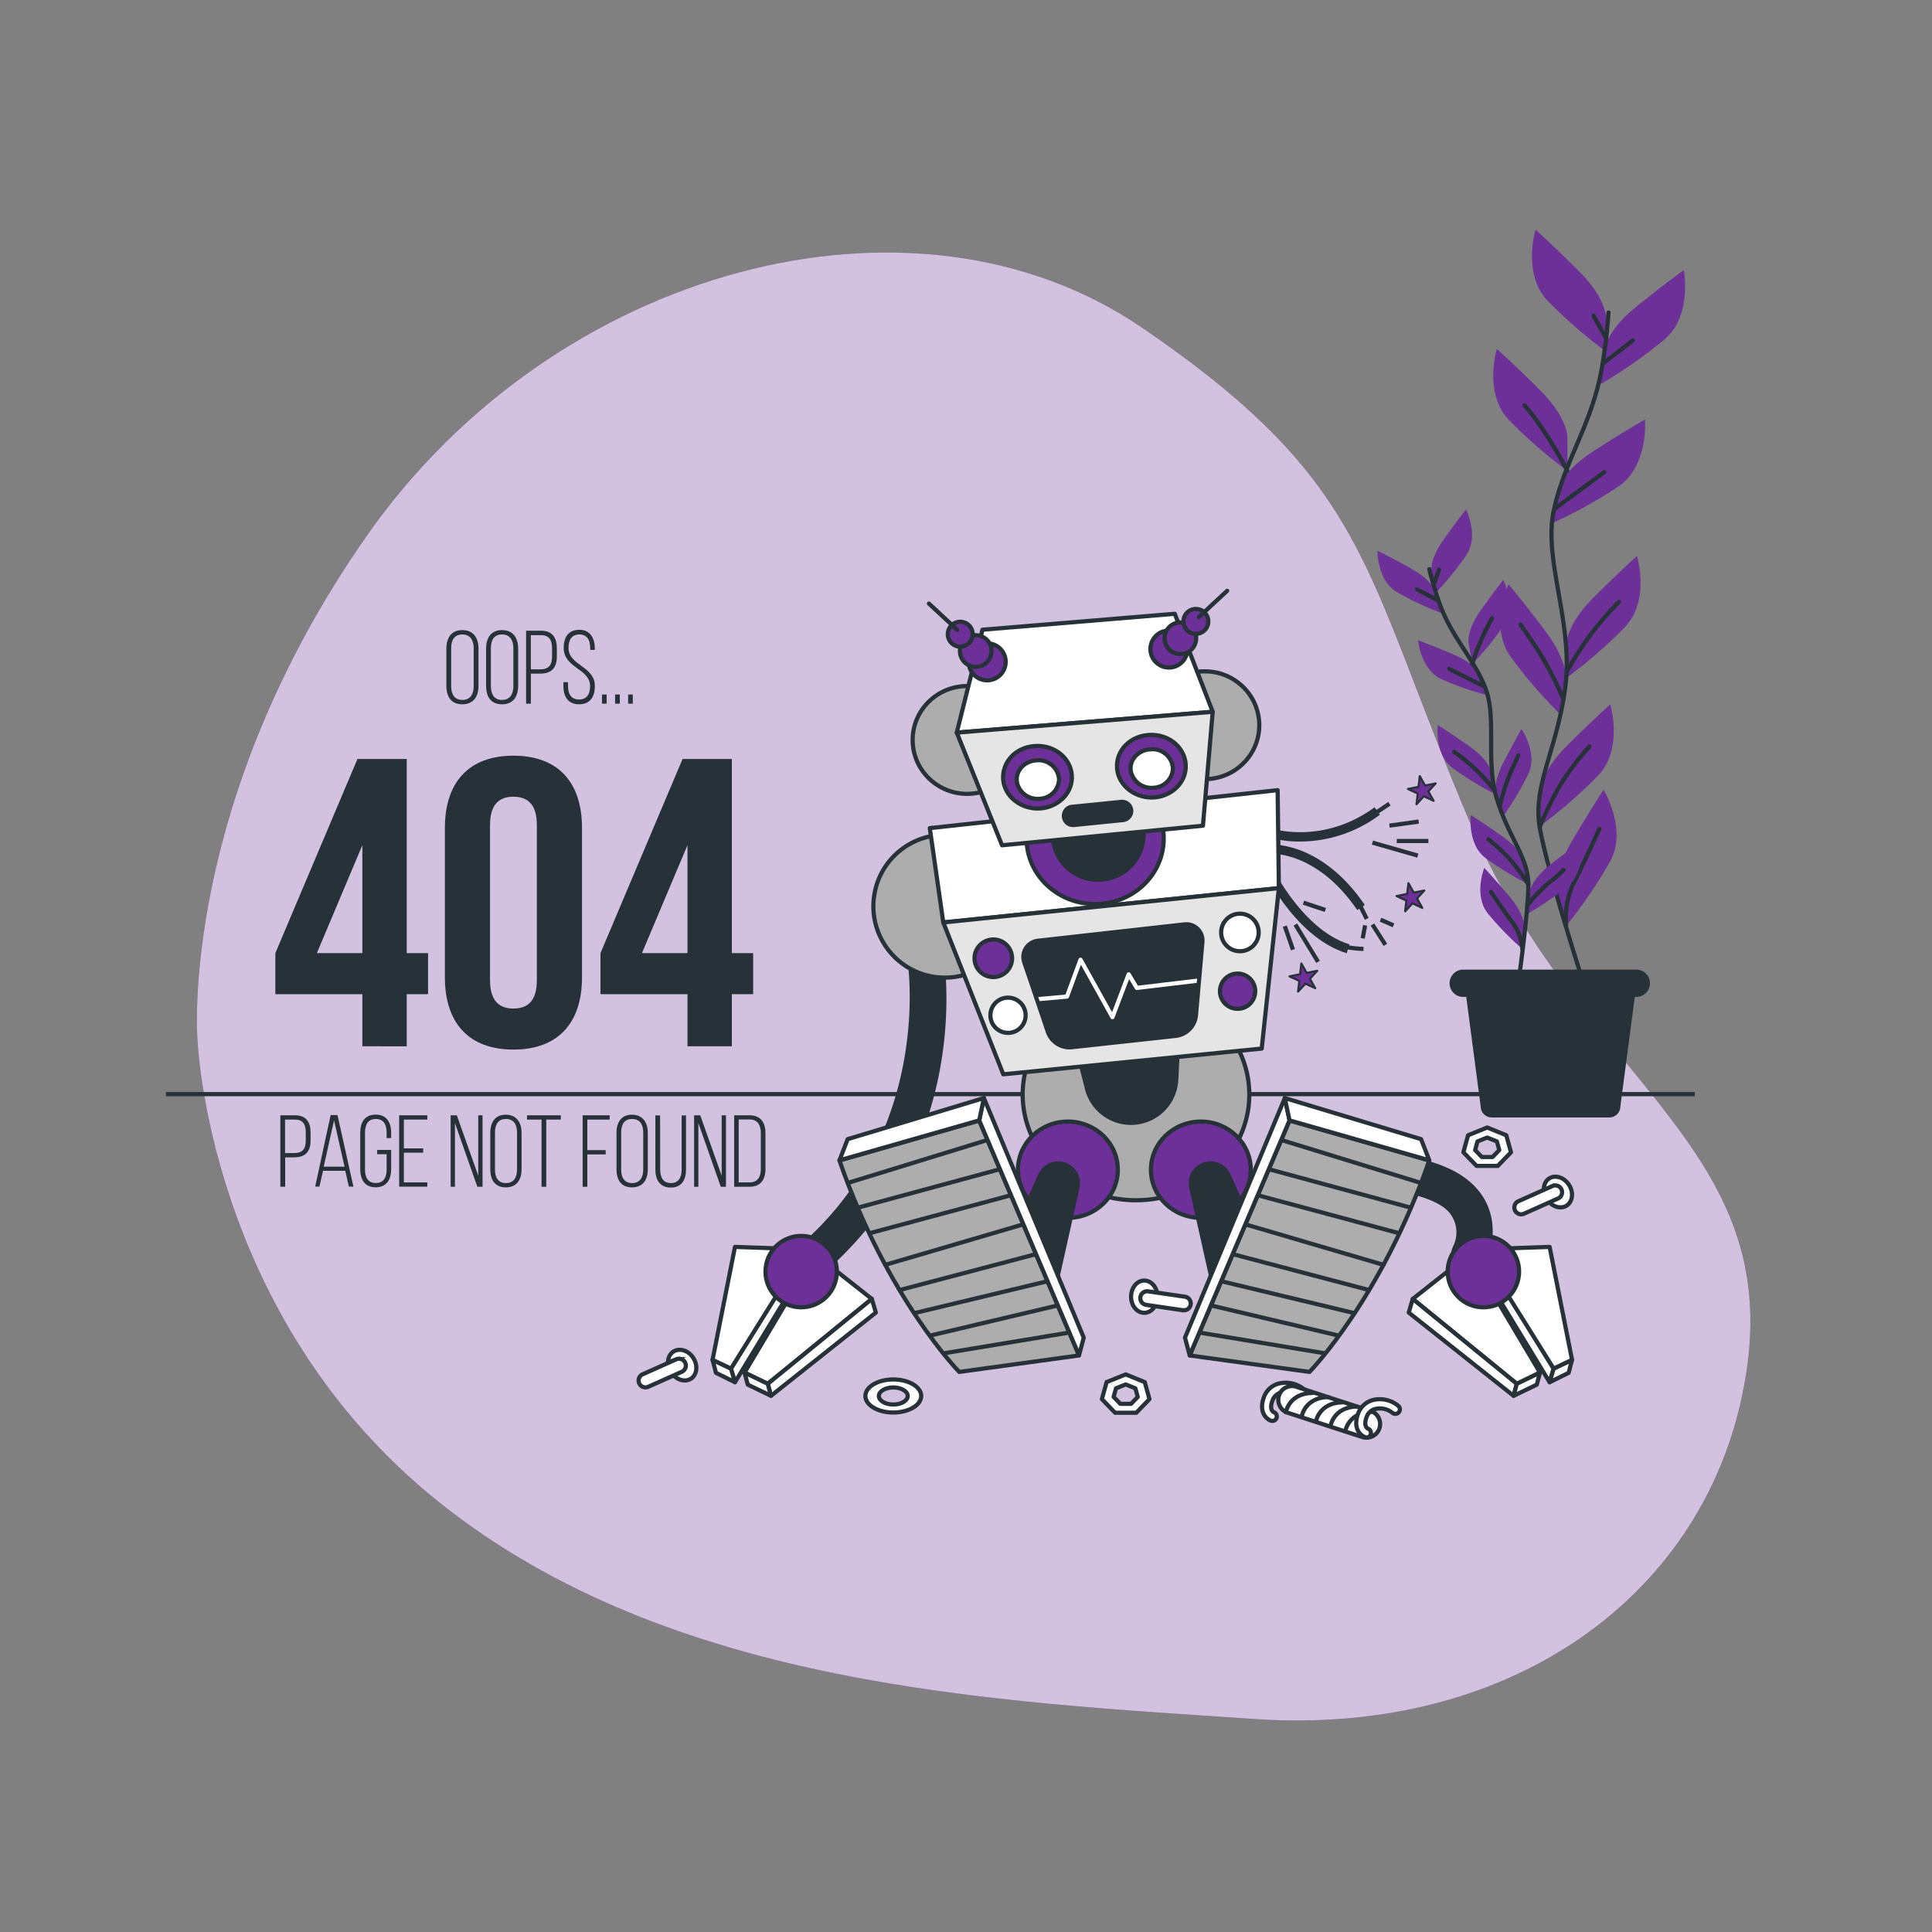 <svg xmlns="http://www.w3.org/2000/svg" xmlns:xlink="http://www.w3.org/1999/xlink" viewBox="0 0 500 500"><rect x="0" y="0" width="500" height="500" fill="#808080" stroke="none"/><defs><clipPath id="freepik--clip-path--inject-67"><path d="M265.07,249l6.1,18a5.93,5.93,0,0,0,6.36,4l26.79-2.92a5.94,5.94,0,0,0,5.2-5.38l1.66-18.93a4.19,4.19,0,0,0-4.65-4.54l-37.93,4.24A4.21,4.21,0,0,0,265.07,249Z" style="fill:#263238;stroke:#263238;stroke-linecap:round;stroke-linejoin:round;stroke-width:1.082px"></path></clipPath></defs><g id="freepik--background-simple--inject-67"><path d="M51.08,268.53s2.33,72.16,62.57,120.25,143.69,51.54,211.26,56.11S444.38,411.2,452.2,353.38s-43.81-74.79-71.82-140.61-25.52-87.46-84.79-127.94S143.59,69.21,95,138.56,51.08,268.53,51.08,268.53Z" style="fill:#6D3098"></path><path d="M51.08,268.53s2.33,72.16,62.57,120.25,143.69,51.54,211.26,56.11S444.38,411.2,452.2,353.38s-43.81-74.79-71.82-140.61-25.52-87.46-84.79-127.94S143.59,69.21,95,138.56,51.08,268.53,51.08,268.53Z" style="fill:#fff;opacity:0.7"></path></g><g id="freepik--Floor--inject-67"><line x1="438.63" y1="283.16" x2="42.94" y2="283.16" style="fill:none;stroke:#263238;stroke-miterlimit:10;stroke-width:1.082px"></line></g><g id="freepik--Text--inject-67"><path d="M115.52,167.84c0-2.75,1.27-4.77,4.13-4.77s4.18,2,4.18,4.77v9.66c0,2.75-1.27,4.77-4.18,4.77s-4.13-2-4.13-4.77Zm1.24,9.74c0,2,.81,3.56,2.89,3.56s2.94-1.51,2.94-3.56v-9.82c0-2-.84-3.56-2.94-3.56s-2.89,1.51-2.89,3.56Z" style="fill:#263238"></path><path d="M125.8,167.84c0-2.75,1.27-4.77,4.12-4.77s4.18,2,4.18,4.77v9.66c0,2.75-1.26,4.77-4.18,4.77s-4.12-2-4.12-4.77Zm1.24,9.74c0,2,.81,3.56,2.88,3.56s2.94-1.51,2.94-3.56v-9.82c0-2-.83-3.56-2.94-3.56s-2.88,1.51-2.88,3.56Z" style="fill:#263238"></path><path d="M140.06,163.23c2.92,0,4.05,1.84,4.05,4.59v2.05c0,3-1.38,4.47-4.37,4.47h-2.35v7.77h-1.24V163.23Zm-.32,10c2.18,0,3.13-1,3.13-3.26v-2.21c0-2.05-.7-3.37-2.81-3.37h-2.67v8.84Z" style="fill:#263238"></path><path d="M153.93,167.79v.4h-1.19v-.48c0-2-.75-3.51-2.8-3.51s-2.81,1.49-2.81,3.48c0,4.59,6.82,4.67,6.82,9.87,0,2.72-1.18,4.72-4.07,4.72s-4.07-2-4.07-4.72v-1H147v1c0,2,.78,3.48,2.86,3.48s2.85-1.46,2.85-3.48c0-4.53-6.82-4.61-6.82-9.87,0-2.83,1.24-4.66,4-4.69S153.93,165.07,153.93,167.79Z" style="fill:#263238"></path><path d="M157,179.74v2.37h-1.21v-2.37Z" style="fill:#263238"></path><path d="M160.4,179.74v2.37h-1.21v-2.37Z" style="fill:#263238"></path><path d="M163.77,179.74v2.37h-1.21v-2.37Z" style="fill:#263238"></path><path d="M71.26,246.67l21.25-50.25h12.75v50.25h5.52v10.62h-5.52v13.49H93.78V257.29H71.26Zm22.52,0V218.73L82,246.67Z" style="fill:#263238"></path><path d="M115.14,214.26c0-11.89,6.27-18.69,17.74-18.69s17.74,6.8,17.74,18.69v38.67c0,11.9-6.27,18.7-17.74,18.7s-17.74-6.8-17.74-18.7Zm11.68,39.42c0,5.31,2.34,7.33,6.06,7.33s6.06-2,6.06-7.33V213.52c0-5.31-2.34-7.33-6.06-7.33s-6.06,2-6.06,7.33Z" style="fill:#263238"></path><path d="M155.4,246.67l21.25-50.25H189.4v50.25h5.52v10.62H189.4v13.49H177.92V257.29H155.4Zm22.52,0V218.73l-11.79,27.94Z" style="fill:#263238"></path><path d="M76.38,288.64c2.86,0,4,1.8,4,4.49v2c0,2.93-1.35,4.39-4.28,4.39h-2.3v7.6H72.55V288.64Zm-.31,9.78c2.14,0,3.06-1,3.06-3.2v-2.17c0-2-.68-3.3-2.75-3.3H73.77v8.67Z" style="fill:#263238"></path><path d="M83.6,303l-.93,4.09h-1.1l4-18.52h1.77l4.12,18.52H90.28L89.36,303Zm.18-1.06h5.39l-2.72-12Z" style="fill:#263238"></path><path d="M101.23,293.16v1.37h-1.17v-1.45c0-2-.76-3.49-2.8-3.49s-2.8,1.51-2.8,3.49v9.62c0,2,.77,3.46,2.8,3.46s2.8-1.48,2.8-3.46v-4H97.61V297.6h3.62v5c0,2.67-1.17,4.67-4,4.67s-4-2-4-4.67v-9.46c0-2.67,1.16-4.68,4-4.68S101.23,290.49,101.23,293.16Z" style="fill:#263238"></path><path d="M109.52,297.2v1.11h-5V306h6.07v1.1h-7.29V288.64h7.29v1.11h-6.07v7.45Z" style="fill:#263238"></path><path d="M117.74,307.13h-1.11V288.64h1.59l5.55,15.61V288.64h1.11v18.49h-1.35l-5.79-16.48Z" style="fill:#263238"></path><path d="M126.89,293.16c0-2.7,1.24-4.68,4-4.68s4.09,2,4.09,4.68v9.46c0,2.69-1.24,4.67-4.09,4.67s-4-2-4-4.67Zm1.21,9.54c0,2,.79,3.48,2.83,3.48s2.88-1.48,2.88-3.48v-9.62c0-2-.82-3.49-2.88-3.49s-2.83,1.48-2.83,3.49Z" style="fill:#263238"></path><path d="M140.15,307.13V289.75H136.4v-1.11h8.74v1.11h-3.77v17.38Z" style="fill:#263238"></path><path d="M156.75,297.65v1.11H152v8.37h-1.21V288.64h7v1.11H152v7.9Z" style="fill:#263238"></path><path d="M159.55,293.16c0-2.7,1.24-4.68,4-4.68s4.1,2,4.1,4.68v9.46c0,2.69-1.25,4.67-4.1,4.67s-4-2-4-4.67Zm1.21,9.54c0,2,.8,3.48,2.83,3.48s2.88-1.48,2.88-3.48v-9.62c0-2-.82-3.49-2.88-3.49s-2.83,1.48-2.83,3.49Z" style="fill:#263238"></path><path d="M170.86,302.67c0,2,.74,3.51,2.77,3.51s2.78-1.53,2.78-3.51v-14h1.13v14c0,2.64-1.11,4.67-3.93,4.67s-4-2-4-4.67v-14h1.22Z" style="fill:#263238"></path><path d="M180.74,307.13h-1.11V288.64h1.59l5.55,15.61V288.64h1.11v18.49h-1.35l-5.79-16.48Z" style="fill:#263238"></path><path d="M194,288.64c2.86,0,4.1,1.88,4.1,4.6v9.3c0,2.72-1.24,4.59-4.1,4.59H190V288.64ZM194,306c2.06,0,2.9-1.41,2.9-3.44v-9.41c0-2-.87-3.43-2.9-3.43h-2.83V306Z" style="fill:#263238"></path></g><g id="freepik--Plants--inject-67"><path d="M415.66,82.14s0-4.94-6.91-11.84S397.4,59.44,397.4,59.44s-3.45,11.35,3,18.26A122.32,122.32,0,0,0,415.66,91Z" style="fill:#6D3098"></path><path d="M405.63,113s0-4.94-6.9-11.84-11.35-10.86-11.35-10.86-3.45,11.35,3,18.26a121.81,121.81,0,0,0,15.29,13.32Z" style="fill:#6D3098"></path><path d="M415.22,90.54s.53-4.91,8.12-11.05,12.43-9.59,12.43-9.59S438,81.55,430.9,87.74a121.71,121.71,0,0,1-16.61,11.63Z" style="fill:#6D3098"></path><path d="M403.11,126.93s1-4.83,9.24-10.14,13.37-8.23,13.37-8.23,1,11.82-6.72,17.23a121.33,121.33,0,0,1-17.75,9.82Z" style="fill:#6D3098"></path><path d="M405.39,166.6s0-4.94,6.91-11.84,11.34-10.86,11.34-10.86,3.46,11.35-3,18.26a121.81,121.81,0,0,1-15.29,13.32Z" style="fill:#6D3098"></path><path d="M405.28,176.28s.7-4.88-5.16-12.7-9.69-12.36-9.69-12.36-5,10.74.34,18.49A121.74,121.74,0,0,0,404,185.07Z" style="fill:#6D3098"></path><path d="M398.47,205s0-4.93,6.9-11.84,11.35-10.86,11.35-10.86,3.45,11.35-3,18.26a120.87,120.87,0,0,1-15.29,13.32Z" style="fill:#6D3098"></path><path d="M403.08,231s-1.25-4.78,3.68-13.21S415,204.42,415,204.42s6.21,10.1,1.76,18.41a122.35,122.35,0,0,1-11.42,16.76Z" style="fill:#6D3098"></path><path d="M416.28,80.87a139.43,139.43,0,0,1-1.89,15.32c-2.73,14.11-9.55,23.21-12.28,35.95s5.1,29.15,3,45.52-8.46,25.46-6.64,36.39,11.37,40.49,11.37,40.49" style="fill:none;stroke:#263238;stroke-linecap:round;stroke-linejoin:round;stroke-width:1.082px"></path><line x1="415.16" y1="93.82" x2="422.6" y2="88.11" style="fill:none;stroke:#263238;stroke-linecap:round;stroke-linejoin:round;stroke-width:1.082px"></line><line x1="415.5" y1="87.24" x2="412.39" y2="81.7" style="fill:none;stroke:#263238;stroke-linecap:round;stroke-linejoin:round;stroke-width:1.082px"></line><path d="M402.52,131.55s6.23-4.67,12.64-9.34" style="fill:none;stroke:#263238;stroke-linecap:round;stroke-linejoin:round;stroke-width:1.082px"></path><path d="M405.63,121.83s-5.19-10.18-11.07-16.93" style="fill:none;stroke:#263238;stroke-linecap:round;stroke-linejoin:round;stroke-width:1.082px"></path><path d="M405.64,173.62A77,77,0,0,1,419,155.79" style="fill:none;stroke:#263238;stroke-linecap:round;stroke-linejoin:round;stroke-width:1.082px"></path><path d="M404.42,180.54a86.78,86.78,0,0,0-6.75-12.81c-3.63-5.37-4.15-6.06-4.15-6.06" style="fill:none;stroke:#263238;stroke-linecap:round;stroke-linejoin:round;stroke-width:1.082px"></path><path d="M398.47,214.05a82.12,82.12,0,0,1,5.61-11.35,72.05,72.05,0,0,1,7.27-9.52" style="fill:none;stroke:#263238;stroke-linecap:round;stroke-linejoin:round;stroke-width:1.082px"></path><path d="M405.33,239.59a21.19,21.19,0,0,1,1.86-10.93c2.6-5,5.54-11.6,6.75-14.19" style="fill:none;stroke:#263238;stroke-linecap:round;stroke-linejoin:round;stroke-width:1.082px"></path><path d="M370.43,148s-.54-3.09,3.05-8.17,5.93-8,5.93-8,3.4,6.74.13,11.77a76.51,76.51,0,0,1-8.15,10Z" style="fill:#6D3098"></path><path d="M380.06,166.28s-.54-3.1,3.05-8.18,5.93-8,5.93-8,3.4,6.74.13,11.77a76.51,76.51,0,0,1-8.15,10Z" style="fill:#6D3098"></path><path d="M371.61,153.27s-.86-3-6.29-6.05-8.83-4.67-8.83-4.67-.14,7.55,5,10.66a77.4,77.4,0,0,0,11.68,5.49Z" style="fill:#6D3098"></path><path d="M383.16,174.77s-1.17-2.91-6.89-5.35-9.28-3.71-9.28-3.71.66,7.52,6.08,10.07a77.72,77.72,0,0,0,12.2,4.23Z" style="fill:#6D3098"></path><path d="M386,199.89s-.54-3.09-5.62-6.67-8.29-5.58-8.29-5.58-.94,7.49,3.83,11.13a78.05,78.05,0,0,0,11,6.69Z" style="fill:#6D3098"></path><path d="M387.16,206s-1-3,1.85-8.52,4.74-8.8,4.74-8.8,4.32,6.19,1.79,11.63a77.27,77.27,0,0,1-6.63,11.07Z" style="fill:#6D3098"></path><path d="M395.83,230.91s.36-3.12,5.23-7,8-6,8-6,1.36,7.43-3.2,11.33a77,77,0,0,1-10.63,7.31Z" style="fill:#6D3098"></path><path d="M394.55,223.21s-.54-3.09-5.62-6.68-8.29-5.57-8.29-5.57-.94,7.49,3.83,11.13a78.05,78.05,0,0,0,11,6.69Z" style="fill:#6D3098"></path><path d="M394.48,240s.26-3.13-3.74-7.88-6.61-7.5-6.61-7.5-2.81,7,.89,11.74a78.12,78.12,0,0,0,9,9.27Z" style="fill:#6D3098"></path><path d="M369.9,147.32a89.48,89.48,0,0,0,2.85,9.4c3.24,8.55,8.51,13.51,11.61,21.21s0,18.84,3.05,28.87,8.08,15,8.12,22.09-2.74,26.64-2.74,26.64" style="fill:none;stroke:#263238;stroke-linecap:round;stroke-linejoin:round;stroke-width:1.082px"></path><line x1="372.01" y1="155.31" x2="366.73" y2="152.54" style="fill:none;stroke:#263238;stroke-linecap:round;stroke-linejoin:round;stroke-width:1.082px"></line><line x1="371.08" y1="151.23" x2="372.43" y2="147.42" style="fill:none;stroke:#263238;stroke-linecap:round;stroke-linejoin:round;stroke-width:1.082px"></line><path d="M384,177.61s-4.41-2.26-8.94-4.49" style="fill:none;stroke:#263238;stroke-linecap:round;stroke-linejoin:round;stroke-width:1.082px"></path><path d="M381,171.84A63.07,63.07,0,0,1,386.13,160" style="fill:none;stroke:#263238;stroke-linecap:round;stroke-linejoin:round;stroke-width:1.082px"></path><path d="M386.65,204.32a49.28,49.28,0,0,0-10.3-9.73" style="fill:none;stroke:#263238;stroke-linecap:round;stroke-linejoin:round;stroke-width:1.082px"></path><path d="M388.16,208.53a55,55,0,0,1,2.84-8.76c1.7-3.76,1.95-4.25,1.95-4.25" style="fill:none;stroke:#263238;stroke-linecap:round;stroke-linejoin:round;stroke-width:1.082px"></path><path d="M395.29,234.24a46,46,0,0,1,5.69-5.9,30.62,30.62,0,0,0,3.69-3.21" style="fill:none;stroke:#263238;stroke-linecap:round;stroke-linejoin:round;stroke-width:1.082px"></path><path d="M395.53,228.89a52.72,52.72,0,0,0-4.75-6.5,46.33,46.33,0,0,0-5.59-5.18" style="fill:none;stroke:#263238;stroke-linecap:round;stroke-linejoin:round;stroke-width:1.082px"></path><path d="M394,245.66a13.38,13.38,0,0,0-2.36-6.65c-2.17-2.87-4.73-6.67-5.77-8.17" style="fill:none;stroke:#263238;stroke-linecap:round;stroke-linejoin:round;stroke-width:1.082px"></path><path d="M416.48,289.2H386.07a2.88,2.88,0,0,1-2.87-2.87l-4.52-34.22h45.18l-4.51,34.22A2.88,2.88,0,0,1,416.48,289.2Z" style="fill:#263238"></path><path d="M423.47,258H378.68a3.53,3.53,0,0,1-3.53-3.53h0a3.53,3.53,0,0,1,3.53-3.54h44.79a3.54,3.54,0,0,1,3.54,3.54h0A3.54,3.54,0,0,1,423.47,258Z" style="fill:#263238"></path></g><g id="freepik--Character--inject-67"><path d="M380.32,329.29a4.71,4.71,0,0,1-4.24-6.78A8,8,0,0,0,372.91,312c-7.06-4.52-23.48-5.24-29.23-5.15h-.08a4.72,4.72,0,0,1-.09-9.44c2.41-.05,23.76-.22,34.48,6.64,10.57,6.77,8.93,17.71,6.58,22.56A4.73,4.73,0,0,1,380.32,329.29Z" style="fill:#263238"></path><polygon points="402.08 354.19 401.04 357.72 385.29 331.82 384.88 326.23 402.08 354.19" style="fill:#fff;stroke:#263238;stroke-linecap:round;stroke-linejoin:round;stroke-width:1.082px"></polygon><polygon points="401.04 357.72 405.96 355.29 406.84 351.92 402.08 354.19 401.04 357.72" style="fill:#fff;stroke:#263238;stroke-linecap:round;stroke-linejoin:round;stroke-width:1.082px"></polygon><polygon points="382.81 323.33 401.04 322.7 406.84 351.92 402.08 354.19 382.81 323.33" style="fill:#fff;stroke:#263238;stroke-linecap:round;stroke-linejoin:round;stroke-width:1.082px"></polygon><polygon points="380.32 324.57 398.55 355.23 392.55 358.13 365.61 336.17 380.32 324.57" style="fill:#fff;stroke:#263238;stroke-linecap:round;stroke-linejoin:round;stroke-width:1.082px"></polygon><polygon points="392.55 358.13 391.72 361.24 364.58 339.69 365.61 336.17 392.55 358.13" style="fill:#fff;stroke:#263238;stroke-linecap:round;stroke-linejoin:round;stroke-width:1.082px"></polygon><polygon points="392.55 358.13 398.55 355.23 397.73 358.34 391.72 361.24 392.55 358.13" style="fill:#fff;stroke:#263238;stroke-linecap:round;stroke-linejoin:round;stroke-width:1.082px"></polygon><circle cx="383.9" cy="329.09" r="9.24" transform="translate(-120.26 367.85) rotate(-45)" style="fill:#6D3098;stroke:#263238;stroke-linecap:round;stroke-linejoin:round;stroke-width:1.082px"></circle><polygon points="189.17 354.19 190.21 357.72 205.95 331.82 206.37 326.23 189.17 354.19" style="fill:#fff;stroke:#263238;stroke-linecap:round;stroke-linejoin:round;stroke-width:1.082px"></polygon><polygon points="190.21 357.72 185.29 355.29 184.41 351.92 189.17 354.19 190.21 357.72" style="fill:#fff;stroke:#263238;stroke-linecap:round;stroke-linejoin:round;stroke-width:1.082px"></polygon><polygon points="208.44 323.33 190.21 322.7 184.41 351.92 189.17 354.19 208.44 323.33" style="fill:#fff;stroke:#263238;stroke-linecap:round;stroke-linejoin:round;stroke-width:1.082px"></polygon><polygon points="210.93 324.57 192.69 355.23 198.7 358.13 225.63 336.17 210.93 324.57" style="fill:#fff;stroke:#263238;stroke-linecap:round;stroke-linejoin:round;stroke-width:1.082px"></polygon><polygon points="198.7 358.13 199.53 361.24 226.67 339.69 225.63 336.17 198.7 358.13" style="fill:#fff;stroke:#263238;stroke-linecap:round;stroke-linejoin:round;stroke-width:1.082px"></polygon><polygon points="198.7 358.13 192.69 355.23 193.52 358.34 199.53 361.24 198.7 358.13" style="fill:#fff;stroke:#263238;stroke-linecap:round;stroke-linejoin:round;stroke-width:1.082px"></polygon><path d="M207.94,332.43a4.72,4.72,0,0,1-3-8.38c37.52-30.53,29.88-76.06,29.8-76.52a4.72,4.72,0,0,1,9.29-1.66c.37,2.09,8.66,51.5-33.13,85.5A4.7,4.7,0,0,1,207.94,332.43Z" style="fill:#263238"></path><circle cx="244.5" cy="234.51" r="18.48" transform="translate(-25.97 438.53) rotate(-80.83)" style="fill:#adadad;stroke:#263238;stroke-linecap:round;stroke-linejoin:round;stroke-width:1.082px"></circle><circle cx="207.34" cy="329.09" r="9.24" transform="translate(-171.97 243) rotate(-45)" style="fill:#6D3098;stroke:#263238;stroke-linecap:round;stroke-linejoin:round;stroke-width:1.082px"></circle><ellipse cx="293.99" cy="283.27" rx="29.33" ry="27.36" style="fill:#adadad;stroke:#263238;stroke-linecap:round;stroke-linejoin:round;stroke-width:1.082px"></ellipse><path d="M278.71,271.58l2.74,10.69a11.76,11.76,0,0,0,12.69,8.23h0a11.74,11.74,0,0,0,10.27-11.08l.54-10.78Z" style="fill:#263238;stroke:#263238;stroke-linecap:round;stroke-linejoin:round;stroke-width:1.082px"></path><path d="M336.53,217.79a27.51,27.51,0,0,1-8.18-1.12l.76-2.23c.13,0,13.26,4.27,26.63-5.51l1.39,1.91A34.54,34.54,0,0,1,336.53,217.79Z" style="fill:#263238"></path><path d="M351.27,235.53c-10.82-15.81-23.13-14.62-23.25-14.61l-.26-2.34c.56-.06,13.85-1.35,25.45,15.62Z" style="fill:#263238"></path><path d="M348.53,246.7c-14-4.31-22.41-22.95-22.77-23.74l2.16-1c.08.19,8.34,18.45,21.31,22.44Z" style="fill:#263238"></path><line x1="355.81" y1="210.52" x2="359.59" y2="208" style="fill:none;stroke:#263238;stroke-miterlimit:10;stroke-width:1.082px"></line><line x1="351.19" y1="232.77" x2="353.71" y2="237.8" style="fill:none;stroke:#263238;stroke-miterlimit:10;stroke-width:1.082px"></line><path d="M346.78,244.73a27.5,27.5,0,0,0,6.09.84" style="fill:none;stroke:#263238;stroke-miterlimit:10;stroke-width:1.082px"></path><polygon points="240.63 214.32 244.12 238.73 330.97 229.85 330.65 204.49 240.63 214.32" style="fill:#fff;stroke:#263238;stroke-linecap:round;stroke-linejoin:round;stroke-width:1.082px"></polygon><polygon points="244.12 238.73 259.65 278.03 326.53 271.37 330.97 229.85 244.12 238.73" style="fill:#e5e5e5;stroke:#263238;stroke-linecap:round;stroke-linejoin:round;stroke-width:1.082px"></polygon><path d="M265.07,249l6.1,18a5.93,5.93,0,0,0,6.36,4l26.79-2.92a5.94,5.94,0,0,0,5.2-5.38l1.66-18.93a4.19,4.19,0,0,0-4.65-4.54l-37.93,4.24A4.21,4.21,0,0,0,265.07,249Z" style="fill:#263238"></path><g style="clip-path:url(#freepik--clip-path--inject-67)"><polyline points="265.07 258.89 276.13 257.91 279.64 248.38 287.9 263.23 292.1 252.16 294.2 255.67 314.24 253.28" style="fill:none;stroke:#fff;stroke-linecap:round;stroke-linejoin:round;stroke-width:1.082px"></polyline></g><path d="M265.07,249l6.1,18a5.93,5.93,0,0,0,6.36,4l26.79-2.92a5.94,5.94,0,0,0,5.2-5.38l1.66-18.93a4.19,4.19,0,0,0-4.65-4.54l-37.93,4.24A4.21,4.21,0,0,0,265.07,249Z" style="fill:none;stroke:#263238;stroke-linecap:round;stroke-linejoin:round;stroke-width:1.082px"></path><circle cx="320.89" cy="241.32" r="4.86" style="fill:#fff;stroke:#263238;stroke-linecap:round;stroke-linejoin:round;stroke-width:1.082px"></circle><path d="M324.85,256.52a4.56,4.56,0,1,1-4.56-4.56A4.56,4.56,0,0,1,324.85,256.52Z" style="fill:#6D3098;stroke:#263238;stroke-linecap:round;stroke-linejoin:round;stroke-width:1.082px"></path><path d="M261.72,246.6a4.86,4.86,0,1,1-6.06-3.25A4.85,4.85,0,0,1,261.72,246.6Z" style="fill:#6D3098;stroke:#263238;stroke-linecap:round;stroke-linejoin:round;stroke-width:1.082px"></path><circle cx="260.87" cy="262.73" r="4.56" transform="translate(-101.55 338.44) rotate(-57)" style="fill:#fff;stroke:#263238;stroke-linecap:round;stroke-linejoin:round;stroke-width:1.082px"></circle><ellipse cx="276.37" cy="302.72" rx="12.92" ry="12.46" style="fill:#6D3098;stroke:#263238;stroke-linecap:round;stroke-linejoin:round;stroke-width:1.082px"></ellipse><path d="M257.37,330.68l11.83-26.56a5.09,5.09,0,0,1,6.17-2.79h0a5.09,5.09,0,0,1,3.47,6l-7.79,34.92Z" style="fill:#263238;stroke:#263238;stroke-linecap:round;stroke-linejoin:round;stroke-width:1.082px"></path><path d="M253.42,290l25.83,60.79-31,4.26s-18.54-18.85-31-54.71Z" style="fill:#adadad;stroke:#263238;stroke-linecap:round;stroke-linejoin:round;stroke-width:1.082px"></path><polygon points="253.42 289.95 254.63 284.18 280.47 346.18 279.25 350.74 253.42 289.95" style="fill:#fff;stroke:#263238;stroke-linecap:round;stroke-linejoin:round;stroke-width:1.082px"></polygon><polygon points="254.63 284.18 219.38 294.81 217.25 300.29 253.42 289.95 254.63 284.18" style="fill:#fff;stroke:#263238;stroke-linecap:round;stroke-linejoin:round;stroke-width:1.082px"></polygon><line x1="219.68" y1="306.06" x2="255.24" y2="295.12" style="fill:none;stroke:#263238;stroke-linecap:round;stroke-linejoin:round;stroke-width:1.082px"></line><line x1="222.41" y1="312.44" x2="258.28" y2="302.72" style="fill:none;stroke:#263238;stroke-linecap:round;stroke-linejoin:round;stroke-width:1.082px"></line><line x1="225.15" y1="319.13" x2="261.32" y2="309.41" style="fill:none;stroke:#263238;stroke-linecap:round;stroke-linejoin:round;stroke-width:1.082px"></line><line x1="229.1" y1="327.34" x2="264.36" y2="317" style="fill:none;stroke:#263238;stroke-linecap:round;stroke-linejoin:round;stroke-width:1.082px"></line><line x1="232.84" y1="333.86" x2="268.01" y2="324.6" style="fill:none;stroke:#263238;stroke-linecap:round;stroke-linejoin:round;stroke-width:1.082px"></line><line x1="236.7" y1="339.82" x2="271.05" y2="331.59" style="fill:none;stroke:#263238;stroke-linecap:round;stroke-linejoin:round;stroke-width:1.082px"></line><line x1="241.15" y1="345.55" x2="273.17" y2="337.98" style="fill:none;stroke:#263238;stroke-linecap:round;stroke-linejoin:round;stroke-width:1.082px"></line><line x1="244.3" y1="350.23" x2="276.11" y2="344.97" style="fill:#fff;stroke:#263238;stroke-linecap:round;stroke-linejoin:round;stroke-width:1.082px"></line><ellipse cx="310.78" cy="302.72" rx="12.92" ry="12.46" style="fill:#6D3098;stroke:#263238;stroke-linecap:round;stroke-linejoin:round;stroke-width:1.082px"></ellipse><path d="M329.77,330.68l-11.83-26.56a5.09,5.09,0,0,0-6.17-2.79h0a5.08,5.08,0,0,0-3.46,6l7.79,34.92Z" style="fill:#263238;stroke:#263238;stroke-linecap:round;stroke-linejoin:round;stroke-width:1.082px"></path><path d="M333.73,290l-25.84,60.79,31,4.26s18.54-18.85,31-54.71Z" style="fill:#adadad;stroke:#263238;stroke-linecap:round;stroke-linejoin:round;stroke-width:1.082px"></path><polygon points="333.73 289.95 332.51 284.18 306.67 346.18 307.89 350.74 333.73 289.95" style="fill:#fff;stroke:#263238;stroke-linecap:round;stroke-linejoin:round;stroke-width:1.082px"></polygon><polygon points="332.51 284.18 367.77 294.81 369.9 300.29 333.73 289.95 332.51 284.18" style="fill:#fff;stroke:#263238;stroke-linecap:round;stroke-linejoin:round;stroke-width:1.082px"></polygon><line x1="367.46" y1="306.06" x2="331.9" y2="295.12" style="fill:none;stroke:#263238;stroke-linecap:round;stroke-linejoin:round;stroke-width:1.082px"></line><line x1="364.73" y1="312.44" x2="328.86" y2="302.72" style="fill:none;stroke:#263238;stroke-linecap:round;stroke-linejoin:round;stroke-width:1.082px"></line><line x1="361.99" y1="319.13" x2="325.82" y2="309.41" style="fill:none;stroke:#263238;stroke-linecap:round;stroke-linejoin:round;stroke-width:1.082px"></line><line x1="358.04" y1="327.34" x2="322.78" y2="317" style="fill:none;stroke:#263238;stroke-linecap:round;stroke-linejoin:round;stroke-width:1.082px"></line><line x1="354.3" y1="333.86" x2="319.14" y2="324.6" style="fill:none;stroke:#263238;stroke-linecap:round;stroke-linejoin:round;stroke-width:1.082px"></line><line x1="350.44" y1="339.82" x2="316.1" y2="331.59" style="fill:none;stroke:#263238;stroke-linecap:round;stroke-linejoin:round;stroke-width:1.082px"></line><line x1="346" y1="345.55" x2="313.97" y2="337.98" style="fill:none;stroke:#263238;stroke-linecap:round;stroke-linejoin:round;stroke-width:1.082px"></line><line x1="342.84" y1="350.23" x2="311.03" y2="344.97" style="fill:none;stroke:#263238;stroke-linecap:round;stroke-linejoin:round;stroke-width:1.082px"></line><line x1="357.28" y1="238.01" x2="360.64" y2="239.48" style="fill:none;stroke:#263238;stroke-miterlimit:10;stroke-width:1.082px"></line><line x1="355.18" y1="239.27" x2="358.54" y2="244.52" style="fill:none;stroke:#263238;stroke-miterlimit:10;stroke-width:1.082px"></line><line x1="353.29" y1="239.48" x2="352.66" y2="242.84" style="fill:none;stroke:#263238;stroke-miterlimit:10;stroke-width:1.082px"></line><line x1="361.48" y1="217.65" x2="369.66" y2="217.65" style="fill:none;stroke:#263238;stroke-miterlimit:10;stroke-width:1.082px"></line><line x1="355.18" y1="218.07" x2="366.93" y2="221.43" style="fill:none;stroke:#263238;stroke-miterlimit:10;stroke-width:1.082px"></line><line x1="359.59" y1="213.67" x2="367.14" y2="212.62" style="fill:none;stroke:#263238;stroke-miterlimit:10;stroke-width:1.082px"></line><line x1="332.51" y1="239.69" x2="334.61" y2="245.78" style="fill:none;stroke:#263238;stroke-miterlimit:10;stroke-width:1.082px"></line><line x1="335.24" y1="239.27" x2="341.11" y2="248.93" style="fill:none;stroke:#263238;stroke-miterlimit:10;stroke-width:1.082px"></line><line x1="337.34" y1="233.61" x2="343" y2="235.5" style="fill:none;stroke:#263238;stroke-miterlimit:10;stroke-width:1.082px"></line><polygon points="368.61 230.46 366.72 232.52 368.09 234.96 365.54 233.79 363.65 235.85 363.97 233.07 361.43 231.9 364.17 231.35 364.5 228.57 365.87 231.01 368.61 230.46" style="fill:#6D3098;stroke:#263238;stroke-linecap:round;stroke-linejoin:round;stroke-width:0.541px"></polygon><polygon points="371.55 202.75 369.65 204.81 371.03 207.25 368.48 206.08 366.59 208.14 366.91 205.36 364.37 204.19 367.11 203.64 367.43 200.86 368.81 203.3 371.55 202.75" style="fill:#6D3098;stroke:#263238;stroke-linecap:round;stroke-linejoin:round;stroke-width:0.541px"></polygon><polygon points="340.9 251.24 339.01 253.3 340.38 255.74 337.84 254.57 335.94 256.63 336.26 253.85 333.72 252.68 336.46 252.13 336.79 249.35 338.16 251.79 340.9 251.24" style="fill:#6D3098;stroke:#263238;stroke-linecap:round;stroke-linejoin:round;stroke-width:0.541px"></polygon><ellipse cx="250.3" cy="191.5" rx="14.11" ry="13.95" style="fill:#adadad;stroke:#263238;stroke-linecap:round;stroke-linejoin:round;stroke-width:1.082px"></ellipse><ellipse cx="311.79" cy="187.69" rx="14.11" ry="13.95" style="fill:#adadad;stroke:#263238;stroke-linecap:round;stroke-linejoin:round;stroke-width:1.082px"></ellipse><ellipse cx="283.42" cy="217.01" rx="17.75" ry="16.96" style="fill:#6D3098;stroke:#263238;stroke-linecap:round;stroke-linejoin:round;stroke-width:1.082px"></ellipse><path d="M270.43,208.3l2.45,10.76a11.73,11.73,0,0,0,12.45,8.57h0a11.75,11.75,0,0,0,10.58-10.79l.83-10.76Z" style="fill:#263238;stroke:#263238;stroke-linecap:round;stroke-linejoin:round;stroke-width:1.082px"></path><polygon points="254.26 162.97 247.61 189.6 313.85 184.21 304.03 158.85 254.26 162.97" style="fill:#fff;stroke:#263238;stroke-linecap:round;stroke-linejoin:round;stroke-width:1.082px"></polygon><polygon points="247.61 189.6 259.33 218.76 311.32 213.69 313.85 184.21 247.61 189.6" style="fill:#e5e5e5;stroke:#263238;stroke-linecap:round;stroke-linejoin:round;stroke-width:1.082px"></polygon><path d="M277.4,201.49c-.18,4.14-3.8,7.4-8.13,7.73s-8.57-2.38-9.5-6.48c-1-4.7,2.51-9.32,8.06-9.67S277.59,196.77,277.4,201.49Z" style="fill:#6D3098;stroke:#263238;stroke-linecap:round;stroke-linejoin:round;stroke-width:1.082px"></path><path d="M274.09,201.72a5.22,5.22,0,0,1-5,5,5.45,5.45,0,0,1-5.9-4.21c-.49-2.84,1.74-5.51,5-5.73A5.32,5.32,0,0,1,274.09,201.72Z" style="fill:#fff;stroke:#263238;stroke-linecap:round;stroke-linejoin:round;stroke-width:1.082px"></path><path d="M306.87,198.64c-.17,4.14-3.79,7.4-8.12,7.73s-8.58-2.38-9.5-6.49c-1.05-4.69,2.51-9.31,8.06-9.67S307.07,193.92,306.87,198.64Z" style="fill:#6D3098;stroke:#263238;stroke-linecap:round;stroke-linejoin:round;stroke-width:1.082px"></path><path d="M303.56,198.87a5.21,5.21,0,0,1-5,5,5.46,5.46,0,0,1-5.9-4.22c-.49-2.84,1.74-5.5,5-5.72A5.3,5.3,0,0,1,303.56,198.87Z" style="fill:#fff;stroke:#263238;stroke-linecap:round;stroke-linejoin:round;stroke-width:1.082px"></path><path d="M277.72,213.51a2.36,2.36,0,0,1-.24-4.71l12.68-1.27a2.36,2.36,0,0,1,.47,4.7L278,213.5Z" style="fill:#263238;stroke:#263238;stroke-linecap:round;stroke-linejoin:round;stroke-width:1.082px"></path><circle cx="255.48" cy="171.28" r="4.79" style="fill:#6D3098;stroke:#263238;stroke-linecap:round;stroke-linejoin:round;stroke-width:1.082px"></circle><circle cx="252.52" cy="168.49" r="4.09" style="fill:#6D3098;stroke:#263238;stroke-linecap:round;stroke-linejoin:round;stroke-width:1.082px"></circle><path d="M251.73,164.14a3.22,3.22,0,1,1-3.22-3.23A3.22,3.22,0,0,1,251.73,164.14Z" style="fill:#6D3098;stroke:#263238;stroke-linecap:round;stroke-linejoin:round;stroke-width:1.082px"></path><line x1="247.73" y1="163.01" x2="240.41" y2="156.21" style="fill:none;stroke:#263238;stroke-linecap:round;stroke-linejoin:round;stroke-width:1.082px"></line><circle cx="302.52" cy="167.97" r="4.79" style="fill:#6D3098;stroke:#263238;stroke-linecap:round;stroke-linejoin:round;stroke-width:1.082px"></circle><circle cx="305.48" cy="165.18" r="4.09" style="fill:#6D3098;stroke:#263238;stroke-linecap:round;stroke-linejoin:round;stroke-width:1.082px"></circle><path d="M306.27,160.83a3.22,3.22,0,1,0,3.22-3.23A3.22,3.22,0,0,0,306.27,160.83Z" style="fill:#6D3098;stroke:#263238;stroke-linecap:round;stroke-linejoin:round;stroke-width:1.082px"></path><line x1="310.27" y1="159.69" x2="317.59" y2="152.9" style="fill:none;stroke:#263238;stroke-linecap:round;stroke-linejoin:round;stroke-width:1.082px"></line><path d="M299.55,335.58c0,2.31-1.53,4.18-3.42,4.18s-3.41-1.87-3.41-4.18,1.53-4.18,3.41-4.18S299.55,333.27,299.55,335.58Z" style="fill:#fff;stroke:#263238;stroke-linecap:round;stroke-linejoin:round;stroke-width:1.082px"></path><path d="M306.31,339.08l-.26,0-9.49-1.39a1.77,1.77,0,0,1,.51-3.5l9.49,1.38a1.77,1.77,0,0,1-.25,3.53Z" style="fill:#fff;stroke:#263238;stroke-miterlimit:10;stroke-width:1.082px"></path><path d="M173.68,355.12c-1.24-1.95-1-4.35.64-5.35s3.88-.25,5.12,1.69.95,4.35-.65,5.36S174.91,357.07,173.68,355.12Z" style="fill:#fff;stroke:#263238;stroke-linecap:round;stroke-linejoin:round;stroke-width:1.082px"></path><path d="M166.09,355.79a1.67,1.67,0,0,1,.23-.12l8.76-3.91a1.77,1.77,0,0,1,1.44,3.23l-8.76,3.91a1.77,1.77,0,0,1-1.67-3.11Z" style="fill:#fff;stroke:#263238;stroke-miterlimit:10;stroke-width:1.082px"></path><path d="M400.31,310.32c-1.24-1.95-.95-4.34.64-5.35s3.88-.25,5.12,1.69.95,4.35-.64,5.36S401.54,312.27,400.31,310.32Z" style="fill:#fff;stroke:#263238;stroke-linecap:round;stroke-linejoin:round;stroke-width:1.082px"></path><path d="M392.73,311l.22-.12,8.76-3.91a1.77,1.77,0,1,1,1.44,3.23l-8.75,3.91a1.77,1.77,0,0,1-1.67-3.11Z" style="fill:#fff;stroke:#263238;stroke-miterlimit:10;stroke-width:1.082px"></path><path d="M231.18,357c-4,0-7.22,1.92-7.22,4.28s3.23,4.28,7.22,4.28,7.23-1.92,7.23-4.28S235.17,357,231.18,357Zm0,6.49c-2.06,0-3.73-1-3.73-2.21s1.67-2.21,3.73-2.21,3.74,1,3.74,2.21S233.25,363.49,231.18,363.49Z" style="fill:#fff;stroke:#263238;stroke-miterlimit:10;stroke-width:1.082px"></path><path d="M296.26,357.69l-4.93-2-4.94,2-1.22,4.4,3.42,3.53h5.48l3.41-3.53Zm-3.54,5.62h-2.78l-1.74-1.79.62-2.23,2.51-1,2.5,1,.62,2.23Z" style="fill:#fff;stroke:#263238;stroke-linecap:round;stroke-linejoin:round;stroke-width:1.082px"></path><path d="M389.82,293.8l-4.94-2-4.94,2-1.22,4.41,3.42,3.53h5.48l3.42-3.53Zm-3.55,5.63h-2.78l-1.73-1.79.61-2.24,2.51-1,2.51,1,.62,2.24Z" style="fill:#fff;stroke:#263238;stroke-linecap:round;stroke-linejoin:round;stroke-width:1.082px"></path><path d="M329.27,367.73a1.22,1.22,0,0,1-.41-.07,3.5,3.5,0,0,1-1.62-1.39c-.55-.85-1-2.36-.13-4.7a5.54,5.54,0,0,1,3.85-3.51,7.52,7.52,0,0,1,6.53,1.49,1.17,1.17,0,0,1,.16,1.66,1.18,1.18,0,0,1-1.66.16,5.2,5.2,0,0,0-4.42-1,3.24,3.24,0,0,0-2.25,2.07c-.89,2.35.18,3,.4,3.06a1.2,1.2,0,0,1,.63,1.53A1.16,1.16,0,0,1,329.27,367.73Z" style="fill:#fff;stroke:#263238;stroke-linecap:round;stroke-linejoin:round;stroke-width:1.082px"></path><path d="M353.65,372.07a3.55,3.55,0,0,1-1.1-.17l-19.19-6.25a3.54,3.54,0,1,1,2.19-6.73l19.2,6.25a3.54,3.54,0,0,1-1.1,6.9Z" style="fill:#fff;stroke:#263238;stroke-linecap:round;stroke-linejoin:round;stroke-width:1.082px"></path><path d="M332.78,365.49s.76-4.88,6.86-5" style="fill:none;stroke:#263238;stroke-linecap:round;stroke-linejoin:round;stroke-width:1.082px"></path><path d="M336.89,366.55s.77-4.87,6.86-5" style="fill:none;stroke:#263238;stroke-linecap:round;stroke-linejoin:round;stroke-width:1.082px"></path><path d="M340.55,367.92s.76-4.87,6.85-5" style="fill:none;stroke:#263238;stroke-linecap:round;stroke-linejoin:round;stroke-width:1.082px"></path><path d="M344.36,369s.76-4.87,6.85-5" style="fill:none;stroke:#263238;stroke-linecap:round;stroke-linejoin:round;stroke-width:1.082px"></path><path d="M348.17,370.36s.76-4.87,6.85-5" style="fill:none;stroke:#263238;stroke-linecap:round;stroke-linejoin:round;stroke-width:1.082px"></path><path d="M353.64,372a1.14,1.14,0,0,1-.4-.08,3.46,3.46,0,0,1-1.63-1.38c-.55-.85-1-2.36-.13-4.71a5.58,5.58,0,0,1,3.85-3.51,7.52,7.52,0,0,1,6.53,1.5,1.17,1.17,0,0,1,.16,1.66,1.18,1.18,0,0,1-1.66.16,5.19,5.19,0,0,0-4.42-1,3.21,3.21,0,0,0-2.25,2.06c-.89,2.36.18,3,.4,3.06a1.19,1.19,0,0,1-.45,2.28Z" style="fill:#fff;stroke:#263238;stroke-linecap:round;stroke-linejoin:round;stroke-width:1.082px"></path></g></svg>